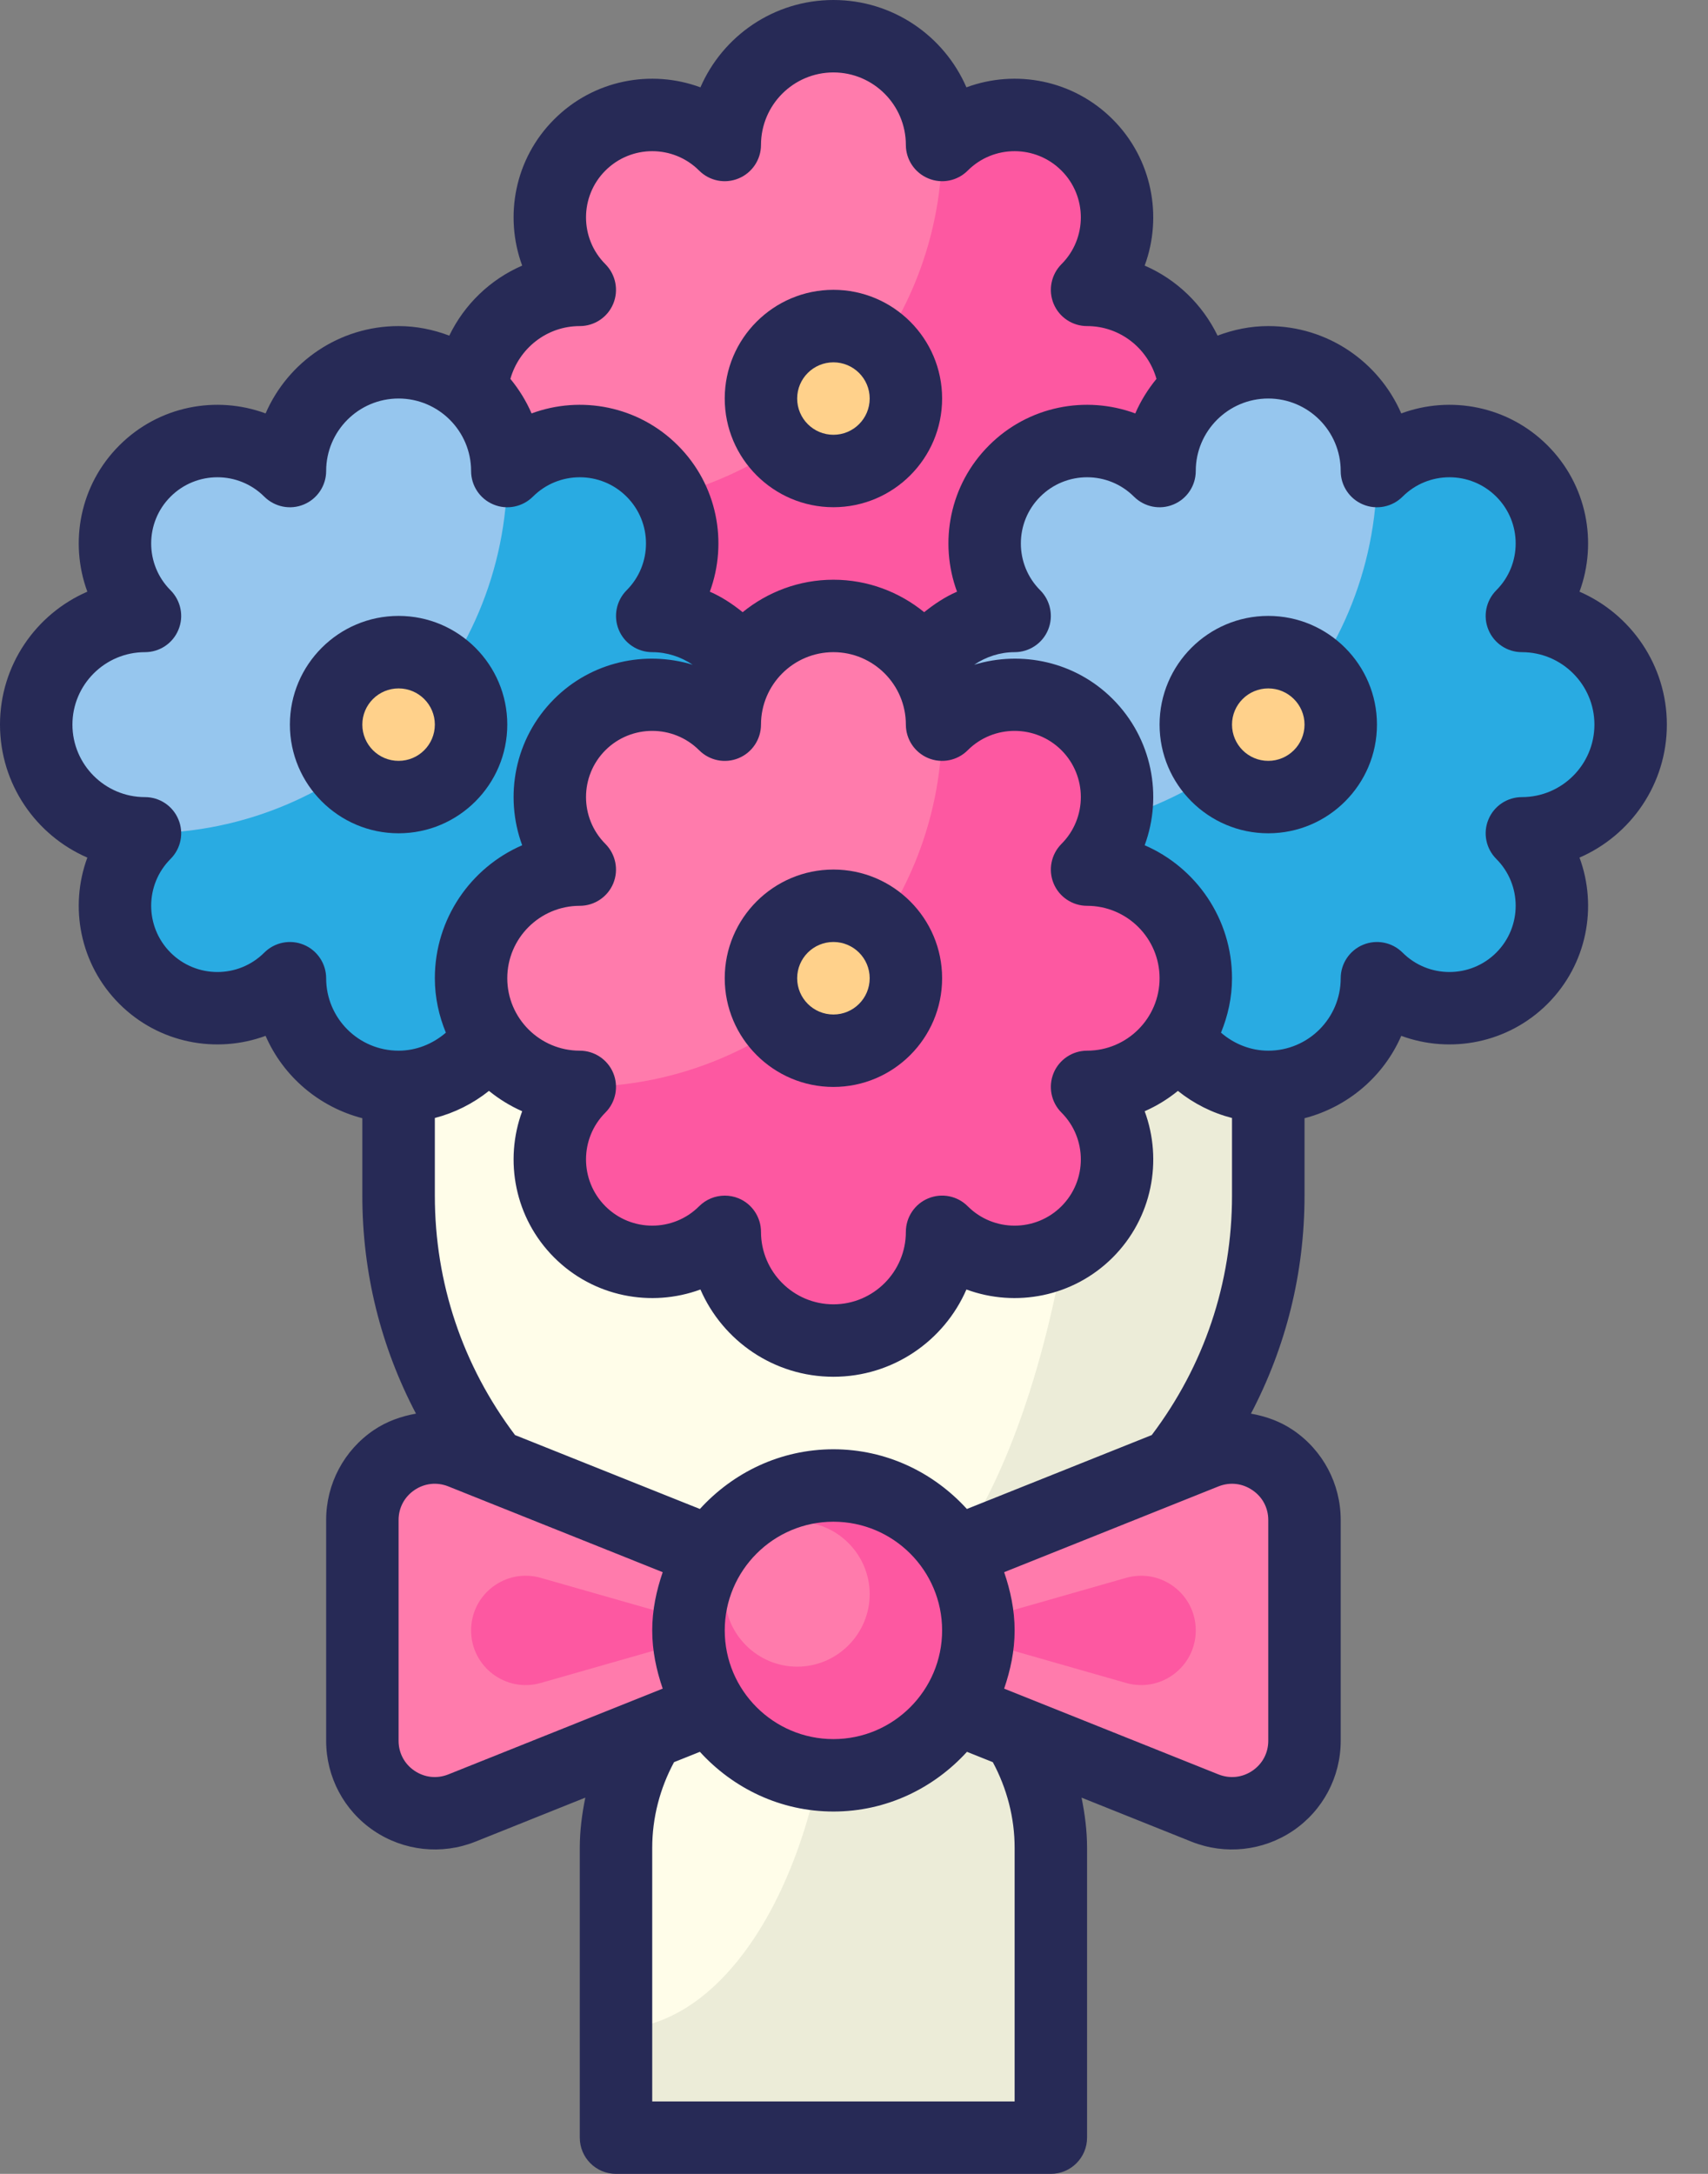 <svg width="22" height="28" viewBox="0 0 22 28" fill="none" xmlns="http://www.w3.org/2000/svg">
<rect x="0" y="0" width="22" height="28" fill="#808080" stroke="none"/>
<path d="M14.002 6.533C14.518 7.049 14.518 7.884 14.002 8.4C13.486 8.916 12.651 8.916 12.135 8.4C12.135 9.173 11.508 9.8 10.735 9.8C9.962 9.8 9.335 9.173 9.335 8.4C8.819 8.916 7.984 8.916 7.468 8.4C6.952 7.884 6.952 7.049 7.468 6.533C6.694 6.533 6.068 5.907 6.068 5.133C6.068 4.36 6.694 3.733 7.468 3.733C6.952 3.218 6.952 2.382 7.468 1.867C7.984 1.351 8.819 1.351 9.335 1.867C9.335 1.093 9.962 0.467 10.735 0.467C11.508 0.467 12.135 1.093 12.135 1.867C12.651 1.351 13.486 1.351 14.002 1.867C14.518 2.382 14.518 3.218 14.002 3.733C14.776 3.733 15.402 4.36 15.402 5.133C15.402 5.907 14.776 6.533 14.002 6.533Z" fill="#FF7BAC"/>
<path d="M7.468 6.533C10.047 6.533 12.135 4.446 12.135 1.867C12.651 1.351 13.486 1.351 14.002 1.867C14.518 2.382 14.518 3.218 14.002 3.733C14.776 3.733 15.402 4.36 15.402 5.133C15.402 5.907 14.776 6.533 14.002 6.533C14.518 7.049 14.518 7.884 14.002 8.4C13.486 8.916 12.651 8.916 12.135 8.4C12.135 9.173 11.508 9.8 10.735 9.8C9.962 9.8 9.335 9.173 9.335 8.4C8.819 8.916 7.984 8.916 7.468 8.4C6.952 7.884 6.952 7.049 7.468 6.533Z" fill="#FD58A1"/>
<path d="M10.735 21C9.188 21 7.935 22.253 7.935 23.8V27.533H13.535V23.8C13.535 22.253 12.282 21 10.735 21Z" fill="#FFFDE9"/>
<path d="M7.935 26.133C9.482 26.133 10.735 23.837 10.735 21C12.282 21 13.535 22.253 13.535 23.8V27.533H7.935V26.133Z" fill="#ECECD8"/>
<path d="M10.735 21C7.642 21 5.134 18.493 5.134 15.4V12.6H16.336V15.4C16.336 18.493 13.828 21 10.735 21Z" fill="#FFFDE9"/>
<path d="M10.735 21C12.541 21 14.002 17.243 14.002 12.6H16.336V15.4C16.336 18.493 13.828 21 10.735 21Z" fill="#ECECD8"/>
<path d="M4.667 19.578V22.422C4.667 23.082 5.334 23.533 5.948 23.288L9.335 21.933V20.067L5.948 18.712C5.334 18.467 4.667 18.918 4.667 19.578Z" fill="#FF7BAC"/>
<path d="M16.803 19.578V22.422C16.803 23.082 16.136 23.533 15.522 23.288L12.135 21.933V20.067L15.522 18.712C16.136 18.467 16.803 18.918 16.803 19.578Z" fill="#FF7BAC"/>
<path d="M8.401 10.733C8.917 11.249 8.917 12.084 8.401 12.6C7.886 13.116 7.05 13.116 6.534 12.6C6.534 13.373 5.908 14 5.134 14C4.361 14 3.734 13.373 3.734 12.6C3.218 13.116 2.383 13.116 1.867 12.6C1.351 12.084 1.351 11.249 1.867 10.733C1.094 10.733 0.467 10.107 0.467 9.333C0.467 8.56 1.094 7.933 1.867 7.933C1.351 7.418 1.351 6.582 1.867 6.067C2.383 5.551 3.218 5.551 3.734 6.067C3.734 5.293 4.361 4.667 5.134 4.667C5.908 4.667 6.534 5.293 6.534 6.067C7.05 5.551 7.886 5.551 8.401 6.067C8.917 6.582 8.917 7.418 8.401 7.933C9.175 7.933 9.802 8.56 9.802 9.333C9.802 10.107 9.175 10.733 8.401 10.733Z" fill="#96C6EE"/>
<path d="M19.603 10.733C20.119 11.249 20.119 12.084 19.603 12.6C19.087 13.116 18.252 13.116 17.736 12.6C17.736 13.373 17.109 14 16.336 14C15.562 14 14.936 13.373 14.936 12.6C14.42 13.116 13.584 13.116 13.069 12.6C12.553 12.084 12.553 11.249 13.069 10.733C12.295 10.733 11.668 10.107 11.668 9.333C11.668 8.56 12.295 7.933 13.069 7.933C12.553 7.418 12.553 6.582 13.069 6.067C13.584 5.551 14.42 5.551 14.936 6.067C14.936 5.293 15.562 4.667 16.336 4.667C17.109 4.667 17.736 5.293 17.736 6.067C18.252 5.551 19.087 5.551 19.603 6.067C20.119 6.582 20.119 7.418 19.603 7.933C20.376 7.933 21.003 8.56 21.003 9.333C21.003 10.107 20.376 10.733 19.603 10.733Z" fill="#96C6EE"/>
<path d="M10.735 6.067C11.251 6.067 11.668 5.649 11.668 5.133C11.668 4.618 11.251 4.2 10.735 4.2C10.219 4.2 9.802 4.618 9.802 5.133C9.802 5.649 10.219 6.067 10.735 6.067Z" fill="#FFD18B"/>
<path d="M6.965 20.323L9.335 21L6.965 21.677C6.515 21.805 6.068 21.468 6.068 21C6.068 20.532 6.515 20.195 6.965 20.323Z" fill="#FD58A1"/>
<path d="M14.505 20.323L12.135 21L14.505 21.677C14.955 21.805 15.402 21.468 15.402 21C15.402 20.532 14.955 20.195 14.505 20.323Z" fill="#FD58A1"/>
<path d="M10.735 22.867C11.766 22.867 12.602 22.031 12.602 21C12.602 19.969 11.766 19.133 10.735 19.133C9.704 19.133 8.868 19.969 8.868 21C8.868 22.031 9.704 22.867 10.735 22.867Z" fill="#FF7BAC"/>
<path d="M10.735 19.133C9.704 19.133 8.868 19.969 8.868 21C8.868 22.031 9.704 22.867 10.735 22.867C11.767 22.867 12.602 22.031 12.602 21C12.602 19.969 11.767 19.133 10.735 19.133ZM10.268 21.467C9.755 21.467 9.335 21.047 9.335 20.533C9.335 20.02 9.755 19.6 10.268 19.6C10.782 19.6 11.202 20.02 11.202 20.533C11.202 21.047 10.782 21.467 10.268 21.467Z" fill="#FD58A1"/>
<path d="M1.867 10.733C4.447 10.733 6.534 8.646 6.534 6.067C7.05 5.551 7.886 5.551 8.401 6.067C8.917 6.582 8.917 7.418 8.401 7.933C9.175 7.933 9.802 8.56 9.802 9.333C9.802 10.107 9.175 10.733 8.401 10.733C8.917 11.249 8.917 12.084 8.401 12.6C7.886 13.116 7.05 13.116 6.534 12.6C6.534 13.373 5.908 14 5.134 14C4.361 14 3.734 13.373 3.734 12.6C3.218 13.116 2.383 13.116 1.867 12.6C1.351 12.084 1.351 11.249 1.867 10.733Z" fill="#29ABE2"/>
<path d="M13.069 10.733C15.648 10.733 17.736 8.646 17.736 6.067C18.252 5.551 19.087 5.551 19.603 6.067C20.119 6.582 20.119 7.418 19.603 7.933C20.376 7.933 21.003 8.56 21.003 9.333C21.003 10.107 20.376 10.733 19.603 10.733C20.119 11.249 20.119 12.084 19.603 12.6C19.087 13.116 18.252 13.116 17.736 12.6C17.736 13.373 17.109 14 16.336 14C15.562 14 14.936 13.373 14.936 12.6C14.42 13.116 13.584 13.116 13.069 12.6C12.553 12.084 12.553 11.249 13.069 10.733Z" fill="#29ABE2"/>
<path d="M5.134 10.267C5.65 10.267 6.068 9.849 6.068 9.333C6.068 8.818 5.65 8.4 5.134 8.4C4.619 8.4 4.201 8.818 4.201 9.333C4.201 9.849 4.619 10.267 5.134 10.267Z" fill="#FFD18B"/>
<path d="M16.336 10.267C16.851 10.267 17.269 9.849 17.269 9.333C17.269 8.818 16.851 8.4 16.336 8.4C15.82 8.4 15.402 8.818 15.402 9.333C15.402 9.849 15.82 10.267 16.336 10.267Z" fill="#FFD18B"/>
<path d="M14.002 14C14.518 14.516 14.518 15.351 14.002 15.867C13.486 16.382 12.651 16.382 12.135 15.867C12.135 16.64 11.508 17.267 10.735 17.267C9.962 17.267 9.335 16.64 9.335 15.867C8.819 16.382 7.984 16.382 7.468 15.867C6.952 15.351 6.952 14.516 7.468 14C6.694 14 6.068 13.373 6.068 12.6C6.068 11.827 6.694 11.2 7.468 11.2C6.952 10.684 6.952 9.849 7.468 9.333C7.984 8.818 8.819 8.818 9.335 9.333C9.335 8.56 9.962 7.933 10.735 7.933C11.508 7.933 12.135 8.56 12.135 9.333C12.651 8.818 13.486 8.818 14.002 9.333C14.518 9.849 14.518 10.684 14.002 11.2C14.776 11.2 15.402 11.827 15.402 12.6C15.402 13.373 14.776 14 14.002 14Z" fill="#FF7BAC"/>
<path d="M7.468 14C10.047 14 12.135 11.913 12.135 9.333C12.651 8.818 13.486 8.818 14.002 9.333C14.518 9.849 14.518 10.684 14.002 11.2C14.776 11.2 15.402 11.827 15.402 12.6C15.402 13.373 14.776 14 14.002 14C14.518 14.516 14.518 15.351 14.002 15.867C13.486 16.382 12.651 16.382 12.135 15.867C12.135 16.64 11.508 17.267 10.735 17.267C9.962 17.267 9.335 16.64 9.335 15.867C8.819 16.382 7.984 16.382 7.468 15.867C6.952 15.351 6.952 14.516 7.468 14Z" fill="#FD58A1"/>
<path d="M10.735 13.533C11.251 13.533 11.668 13.116 11.668 12.6C11.668 12.085 11.251 11.667 10.735 11.667C10.219 11.667 9.802 12.085 9.802 12.6C9.802 13.116 10.219 13.533 10.735 13.533Z" fill="#FFD18B"/>
<path d="M6.534 9.333C6.534 8.561 5.906 7.933 5.134 7.933C4.362 7.933 3.734 8.561 3.734 9.333C3.734 10.105 4.362 10.733 5.134 10.733C5.906 10.733 6.534 10.105 6.534 9.333ZM4.667 9.333C4.667 9.076 4.876 8.867 5.134 8.867C5.392 8.867 5.601 9.076 5.601 9.333C5.601 9.591 5.392 9.8 5.134 9.8C4.876 9.8 4.667 9.591 4.667 9.333Z" fill="#272A56"/>
<path d="M21.47 9.333C21.47 8.568 21.006 7.908 20.345 7.621C20.579 6.986 20.442 6.245 19.933 5.737C19.424 5.228 18.683 5.09 18.049 5.325C17.762 4.663 17.102 4.2 16.336 4.2C16.106 4.2 15.887 4.246 15.683 4.323C15.488 3.921 15.155 3.599 14.744 3.421C14.978 2.786 14.84 2.045 14.332 1.537C13.823 1.028 13.082 0.89 12.448 1.125C12.161 0.463 11.501 0 10.735 0C9.969 0 9.309 0.463 9.022 1.125C8.387 0.89 7.646 1.028 7.138 1.537C6.629 2.045 6.492 2.786 6.726 3.421C6.315 3.599 5.981 3.921 5.787 4.323C5.583 4.246 5.364 4.2 5.134 4.2C4.368 4.2 3.708 4.663 3.421 5.325C2.786 5.09 2.045 5.228 1.537 5.737C1.028 6.245 0.891 6.986 1.125 7.621C0.463 7.908 0 8.568 0 9.333C0 10.099 0.463 10.759 1.125 11.046C0.891 11.68 1.028 12.421 1.537 12.93C2.045 13.438 2.786 13.576 3.421 13.342C3.648 13.864 4.108 14.258 4.667 14.403V15.4C4.667 16.396 4.906 17.348 5.358 18.208C5.167 18.242 4.982 18.307 4.816 18.419C4.43 18.68 4.201 19.113 4.201 19.578V22.422C4.201 22.887 4.43 23.32 4.816 23.581C5.201 23.841 5.689 23.894 6.121 23.722L7.539 23.154C7.496 23.366 7.468 23.582 7.468 23.8V27.533C7.468 27.791 7.676 28 7.935 28H13.535C13.793 28 14.002 27.791 14.002 27.533V23.8C14.002 23.582 13.974 23.366 13.931 23.154L15.349 23.722C15.781 23.894 16.269 23.841 16.654 23.581C17.04 23.32 17.269 22.887 17.269 22.422V19.578C17.269 19.113 17.04 18.68 16.654 18.419C16.489 18.307 16.303 18.242 16.113 18.208C16.564 17.348 16.803 16.396 16.803 15.4V14.403C17.362 14.258 17.822 13.864 18.049 13.342C18.683 13.576 19.424 13.438 19.933 12.93C20.442 12.421 20.579 11.68 20.345 11.046C21.006 10.759 21.47 10.099 21.47 9.333ZM7.468 4.2C7.656 4.2 7.827 4.087 7.899 3.912C7.971 3.738 7.931 3.537 7.798 3.403C7.465 3.071 7.465 2.529 7.798 2.197C8.131 1.864 8.672 1.864 9.005 2.197C9.139 2.331 9.339 2.371 9.514 2.298C9.688 2.226 9.802 2.055 9.802 1.867C9.802 1.352 10.22 0.933 10.735 0.933C11.25 0.933 11.668 1.352 11.668 1.867C11.668 2.055 11.782 2.226 11.957 2.298C12.131 2.371 12.332 2.331 12.465 2.197C12.798 1.864 13.339 1.864 13.672 2.197C14.005 2.529 14.005 3.071 13.672 3.403C13.539 3.537 13.499 3.738 13.571 3.912C13.643 4.087 13.814 4.2 14.002 4.2C14.429 4.2 14.785 4.489 14.896 4.88C14.786 5.014 14.693 5.163 14.623 5.325C13.988 5.09 13.247 5.228 12.739 5.737C12.23 6.245 12.093 6.986 12.327 7.621C12.174 7.687 12.035 7.78 11.904 7.885C11.584 7.625 11.178 7.467 10.735 7.467C10.292 7.467 9.886 7.625 9.566 7.885C9.435 7.78 9.296 7.687 9.143 7.621C9.377 6.986 9.24 6.245 8.731 5.737C8.223 5.228 7.481 5.09 6.847 5.325C6.777 5.163 6.684 5.014 6.574 4.88C6.685 4.489 7.041 4.2 7.468 4.2ZM13.571 11.379C13.643 11.553 13.814 11.667 14.002 11.667C14.517 11.667 14.936 12.085 14.936 12.6C14.936 13.115 14.517 13.533 14.002 13.533C13.814 13.533 13.643 13.647 13.571 13.821C13.499 13.996 13.539 14.197 13.672 14.33C14.005 14.663 14.005 15.204 13.672 15.537C13.339 15.87 12.798 15.87 12.465 15.537C12.332 15.403 12.132 15.363 11.957 15.435C11.782 15.507 11.668 15.678 11.668 15.867C11.668 16.381 11.25 16.8 10.735 16.8C10.22 16.8 9.802 16.381 9.802 15.867C9.802 15.678 9.688 15.507 9.514 15.435C9.456 15.411 9.395 15.4 9.335 15.4C9.213 15.4 9.094 15.448 9.005 15.537C8.672 15.87 8.131 15.87 7.798 15.537C7.465 15.204 7.465 14.663 7.798 14.33C7.931 14.197 7.971 13.996 7.899 13.821C7.827 13.647 7.656 13.533 7.468 13.533C6.953 13.533 6.534 13.115 6.534 12.6C6.534 12.085 6.953 11.667 7.468 11.667C7.656 11.667 7.827 11.553 7.899 11.379C7.971 11.204 7.931 11.004 7.798 10.87C7.465 10.537 7.465 9.996 7.798 9.663C8.131 9.331 8.672 9.331 9.005 9.663C9.139 9.797 9.339 9.838 9.514 9.765C9.688 9.693 9.802 9.522 9.802 9.333C9.802 8.819 10.22 8.4 10.735 8.4C11.25 8.4 11.668 8.819 11.668 9.333C11.668 9.522 11.782 9.693 11.957 9.765C12.131 9.837 12.332 9.797 12.465 9.663C12.798 9.331 13.339 9.331 13.672 9.663C14.005 9.996 14.005 10.537 13.672 10.87C13.539 11.004 13.499 11.204 13.571 11.379ZM15.172 14.051C15.378 14.216 15.615 14.335 15.869 14.4V15.4C15.869 16.527 15.51 17.59 14.835 18.484L12.454 19.436C12.027 18.967 11.418 18.667 10.735 18.667C10.052 18.667 9.443 18.967 9.015 19.436L6.634 18.484C5.96 17.59 5.601 16.527 5.601 15.4V14.4C5.855 14.334 6.091 14.216 6.298 14.051C6.428 14.156 6.571 14.245 6.726 14.313C6.492 14.947 6.629 15.688 7.138 16.197C7.646 16.705 8.387 16.843 9.022 16.609C9.309 17.27 9.969 17.733 10.735 17.733C11.501 17.733 12.161 17.27 12.448 16.609C13.082 16.843 13.823 16.705 14.332 16.197C14.841 15.688 14.978 14.947 14.744 14.313C14.899 14.245 15.043 14.156 15.172 14.051ZM9.335 21C9.335 20.228 9.963 19.6 10.735 19.6C11.507 19.6 12.135 20.228 12.135 21C12.135 21.772 11.507 22.4 10.735 22.4C9.963 22.4 9.335 21.772 9.335 21ZM4.201 12.6C4.201 12.412 4.087 12.241 3.913 12.169C3.738 12.096 3.537 12.137 3.404 12.27C3.071 12.603 2.53 12.603 2.197 12.27C1.864 11.937 1.864 11.396 2.197 11.063C2.33 10.93 2.371 10.729 2.298 10.555C2.226 10.38 2.056 10.267 1.867 10.267C1.352 10.267 0.933 9.848 0.933 9.333C0.933 8.819 1.352 8.4 1.867 8.4C2.056 8.4 2.226 8.287 2.298 8.112C2.371 7.938 2.33 7.737 2.197 7.603C1.864 7.271 1.864 6.729 2.197 6.397C2.53 6.064 3.071 6.064 3.404 6.397C3.538 6.53 3.739 6.571 3.913 6.498C4.087 6.426 4.201 6.255 4.201 6.067C4.201 5.552 4.619 5.133 5.134 5.133C5.649 5.133 6.068 5.552 6.068 6.067C6.068 6.255 6.181 6.426 6.356 6.498C6.53 6.571 6.73 6.53 6.864 6.397C7.197 6.064 7.739 6.064 8.071 6.397C8.404 6.729 8.404 7.271 8.071 7.603C7.938 7.737 7.898 7.938 7.97 8.112C8.042 8.287 8.213 8.4 8.401 8.4C8.589 8.4 8.769 8.459 8.922 8.562C8.31 8.376 7.62 8.521 7.138 9.003C6.629 9.512 6.492 10.253 6.726 10.887C6.064 11.174 5.601 11.834 5.601 12.6C5.601 12.849 5.654 13.084 5.743 13.301C5.574 13.447 5.36 13.533 5.134 13.533C4.619 13.533 4.201 13.115 4.201 12.6ZM5.774 22.855C5.628 22.913 5.47 22.896 5.339 22.808C5.209 22.72 5.134 22.579 5.134 22.422V19.578C5.134 19.421 5.209 19.28 5.339 19.192C5.469 19.104 5.628 19.087 5.774 19.145L8.536 20.25C8.455 20.487 8.401 20.736 8.401 21C8.401 21.264 8.455 21.513 8.536 21.75L5.774 22.855ZM13.069 23.8V27.067H8.401V23.8C8.401 23.414 8.5 23.035 8.682 22.697L9.015 22.564C9.443 23.033 10.052 23.333 10.735 23.333C11.418 23.333 12.027 23.033 12.455 22.564L12.788 22.697C12.97 23.035 13.069 23.414 13.069 23.8ZM16.336 19.578V22.422C16.336 22.579 16.261 22.72 16.131 22.808C16.001 22.896 15.842 22.913 15.695 22.855L12.934 21.75C13.015 21.513 13.069 21.264 13.069 21C13.069 20.736 13.015 20.487 12.934 20.25L15.695 19.145C15.842 19.087 16 19.104 16.131 19.193C16.261 19.28 16.336 19.421 16.336 19.578ZM19.603 10.267C19.415 10.267 19.244 10.38 19.172 10.555C19.099 10.729 19.14 10.93 19.273 11.063C19.606 11.396 19.606 11.937 19.273 12.27C18.94 12.603 18.399 12.603 18.066 12.27C17.933 12.137 17.732 12.096 17.557 12.169C17.383 12.241 17.269 12.412 17.269 12.6C17.269 13.115 16.851 13.533 16.336 13.533C16.11 13.533 15.896 13.447 15.727 13.301C15.816 13.084 15.869 12.849 15.869 12.6C15.869 11.834 15.406 11.174 14.744 10.887C14.978 10.253 14.841 9.512 14.332 9.003C13.85 8.521 13.159 8.376 12.548 8.562C12.701 8.459 12.881 8.4 13.069 8.4C13.257 8.4 13.428 8.287 13.5 8.112C13.572 7.938 13.532 7.737 13.399 7.603C13.066 7.271 13.066 6.729 13.399 6.397C13.732 6.064 14.273 6.064 14.606 6.397C14.74 6.53 14.94 6.571 15.114 6.498C15.289 6.426 15.402 6.255 15.402 6.067C15.402 5.552 15.821 5.133 16.336 5.133C16.851 5.133 17.269 5.552 17.269 6.067C17.269 6.255 17.383 6.426 17.557 6.498C17.732 6.571 17.933 6.53 18.066 6.397C18.399 6.064 18.94 6.064 19.273 6.397C19.606 6.729 19.606 7.271 19.273 7.603C19.14 7.737 19.099 7.938 19.172 8.112C19.244 8.287 19.415 8.4 19.603 8.4C20.118 8.4 20.537 8.819 20.537 9.333C20.537 9.848 20.118 10.267 19.603 10.267Z" fill="#272A56"/>
<path d="M16.336 7.933C15.564 7.933 14.936 8.561 14.936 9.333C14.936 10.105 15.564 10.733 16.336 10.733C17.108 10.733 17.736 10.105 17.736 9.333C17.736 8.561 17.108 7.933 16.336 7.933ZM16.336 9.8C16.078 9.8 15.869 9.591 15.869 9.333C15.869 9.076 16.078 8.867 16.336 8.867C16.593 8.867 16.803 9.076 16.803 9.333C16.803 9.591 16.593 9.8 16.336 9.8Z" fill="#272A56"/>
<path d="M10.735 11.2C9.963 11.2 9.335 11.828 9.335 12.6C9.335 13.372 9.963 14 10.735 14C11.507 14 12.135 13.372 12.135 12.6C12.135 11.828 11.507 11.2 10.735 11.2ZM10.735 13.067C10.477 13.067 10.268 12.858 10.268 12.6C10.268 12.342 10.477 12.133 10.735 12.133C10.993 12.133 11.202 12.342 11.202 12.6C11.202 12.858 10.993 13.067 10.735 13.067Z" fill="#272A56"/>
<path d="M10.735 6.533C11.507 6.533 12.135 5.905 12.135 5.133C12.135 4.361 11.507 3.733 10.735 3.733C9.963 3.733 9.335 4.361 9.335 5.133C9.335 5.905 9.963 6.533 10.735 6.533ZM10.735 4.667C10.993 4.667 11.202 4.876 11.202 5.133C11.202 5.391 10.993 5.6 10.735 5.6C10.477 5.6 10.268 5.391 10.268 5.133C10.268 4.876 10.477 4.667 10.735 4.667Z" fill="#272A56"/>
</svg>
